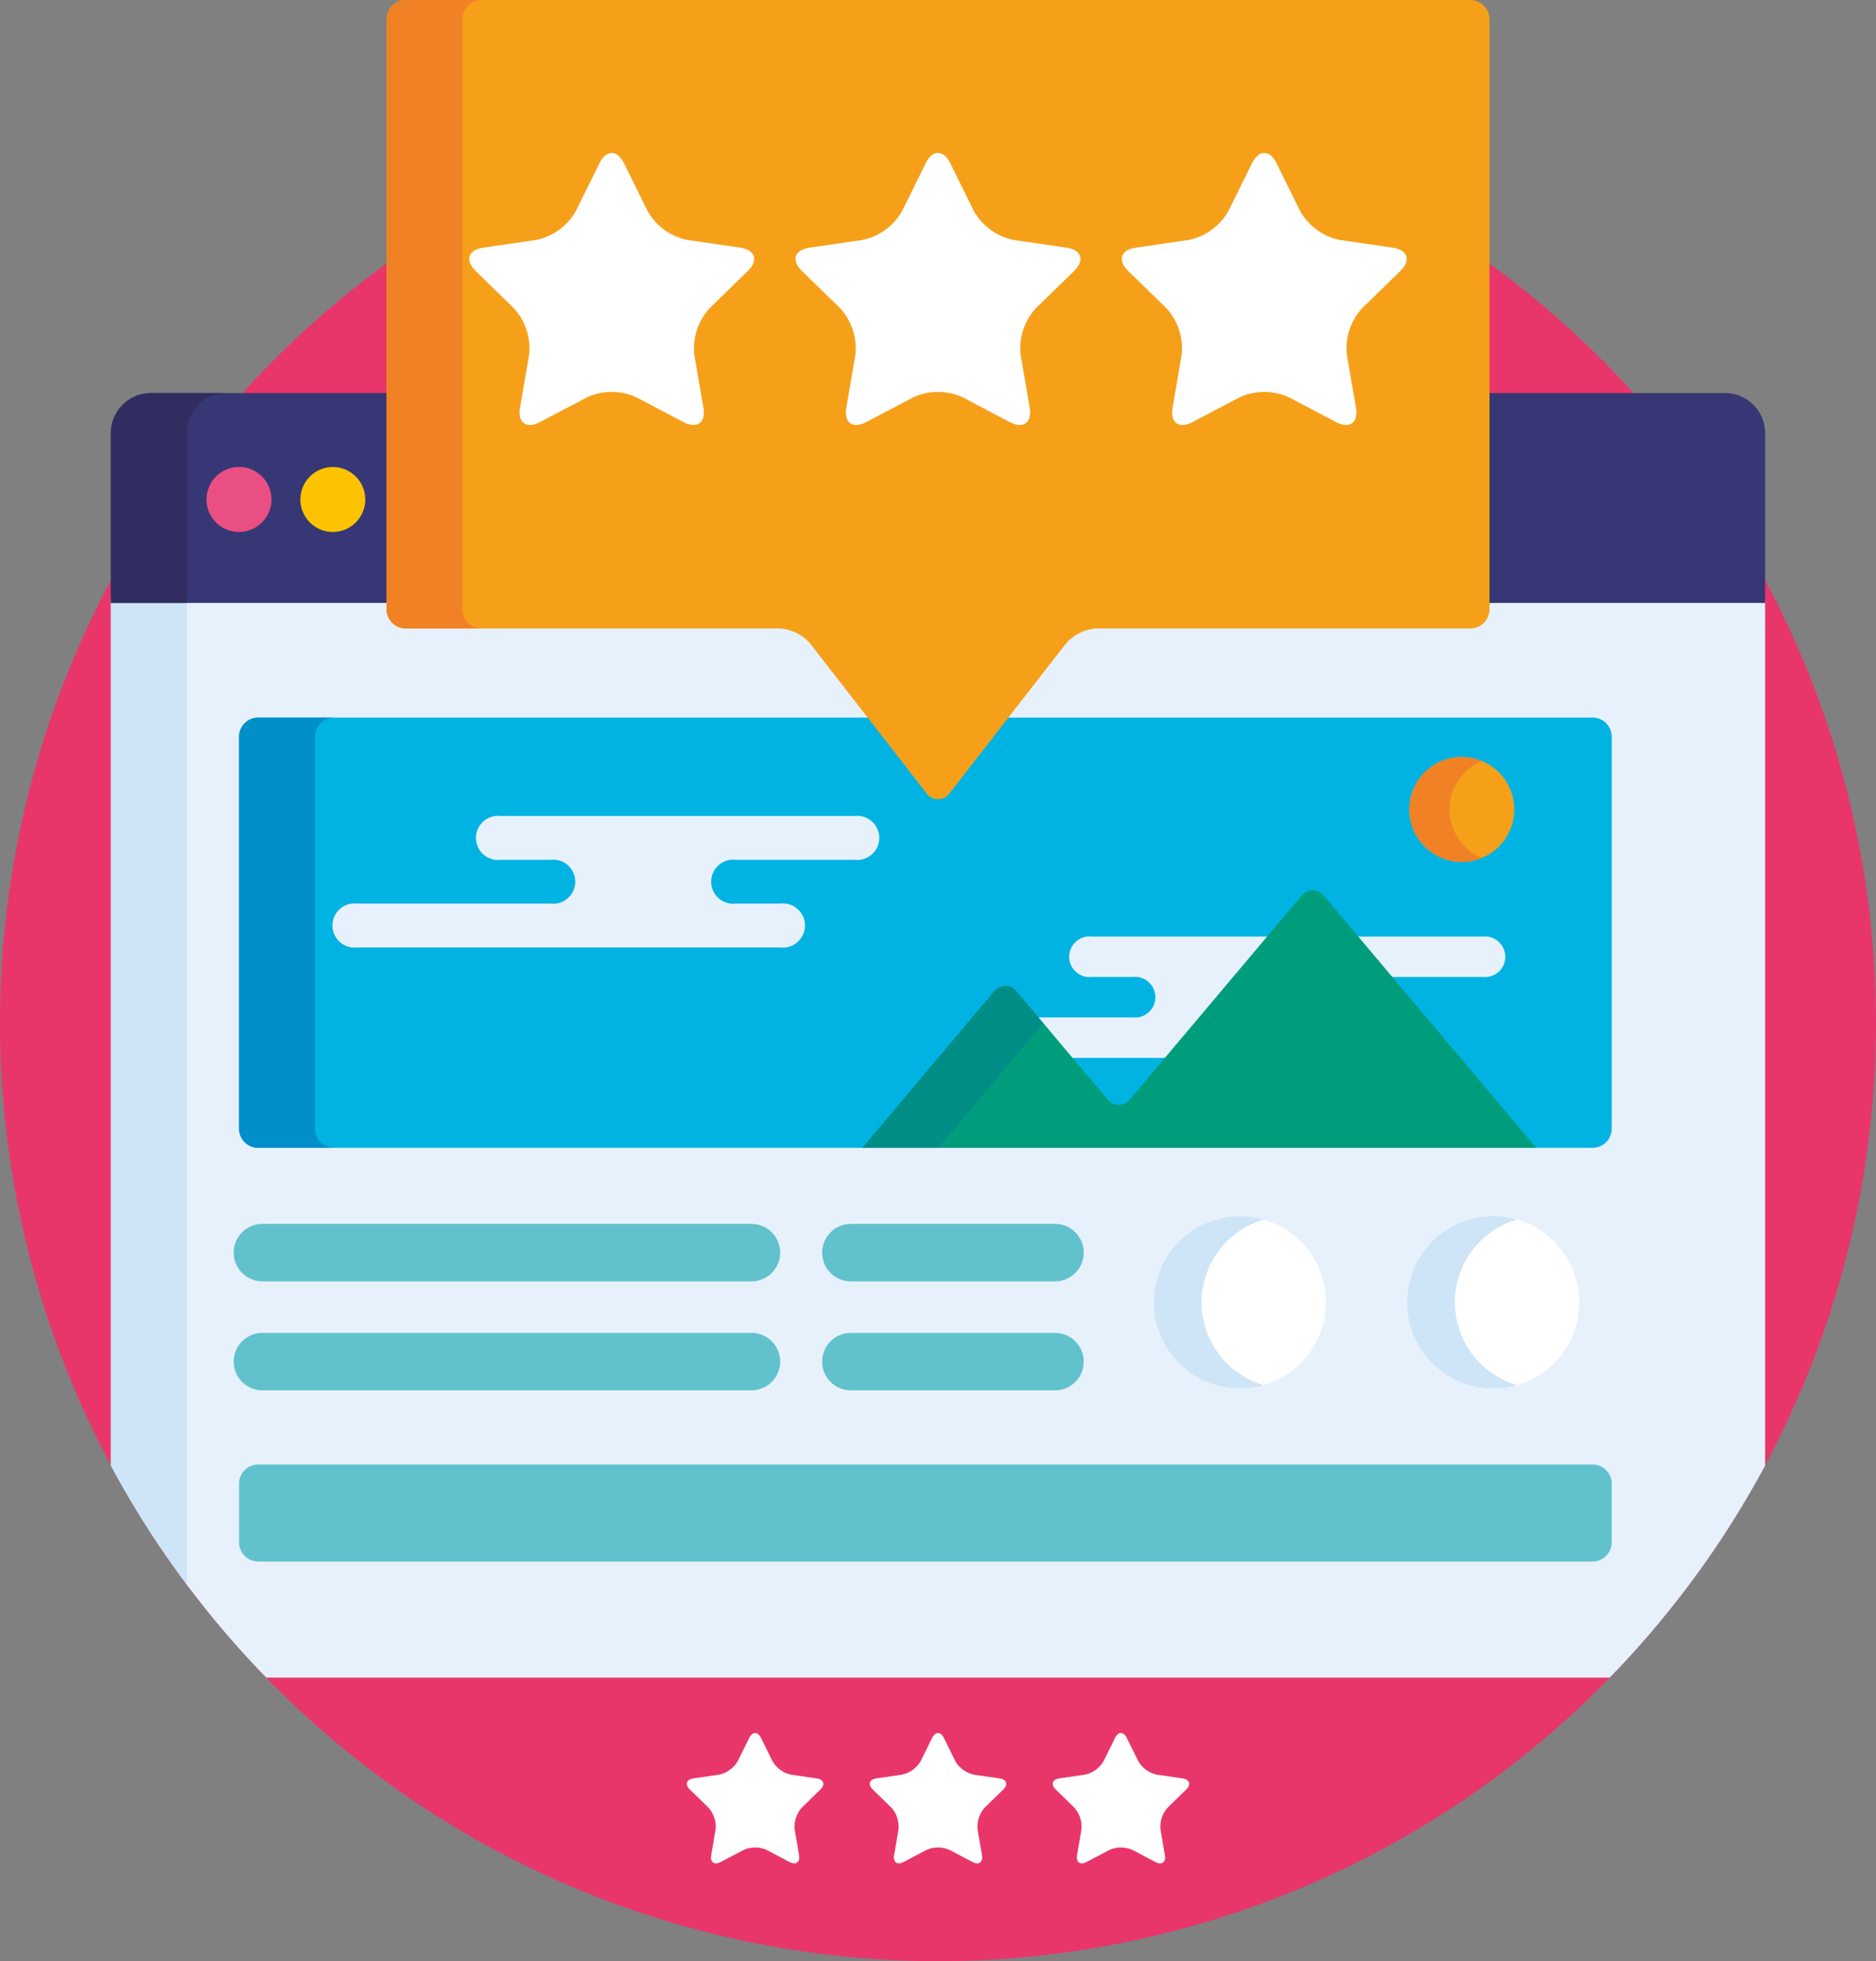 <svg xmlns="http://www.w3.org/2000/svg" width="153.126" height="160" viewBox="0 0 153.126 160">
  <rect x="0" y="0" width="153.126" height="160" fill="#808080" stroke="none"/>
  <g id="Grupo_8277" data-name="Grupo 8277" transform="translate(-1019.646 -6990)">
    <path id="Trazado_5042" data-name="Trazado 5042" d="M902.209,6.875a76.563,76.563,0,1,1-76.563,76.563A76.563,76.563,0,0,1,902.209,6.875" transform="translate(194 6990)" fill="#e8366b"/>
    <path id="Trazado_5043" data-name="Trazado 5043" d="M946.909,48.88v.832a1.252,1.252,0,0,1-1.25,1.25H915.165a3.9,3.9,0,0,0-2.768,1.354L902.921,64.5a.848.848,0,0,1-1.425,0L892.02,52.316a3.9,3.9,0,0,0-2.768-1.354H858.758a1.252,1.252,0,0,1-1.25-1.25V48.88H834.694v70.686a76.816,76.816,0,0,0,12.686,17.3H957.038a76.86,76.86,0,0,0,12.685-17.3V48.88Z" transform="translate(194 6990)" fill="#e7f1fc"/>
    <path id="Trazado_5044" data-name="Trazado 5044" d="M834.7,48.88v70.686a76.616,76.616,0,0,0,6.2,9.718V48.88Z" transform="translate(194 6990)" fill="#cee4f7"/>
    <path id="Trazado_5045" data-name="Trazado 5045" d="M955.638,58.543H907.555l-4.634,5.96a.848.848,0,0,1-1.425,0l-4.634-5.96h-50.14A1.567,1.567,0,0,0,845.16,60.1v31.98a1.567,1.567,0,0,0,1.562,1.562H955.638a1.567,1.567,0,0,0,1.562-1.562V60.1a1.567,1.567,0,0,0-1.562-1.562" transform="translate(194 6990)" fill="#00b3e2"/>
    <path id="Trazado_5046" data-name="Trazado 5046" d="M851.361,92.085V60.106a1.568,1.568,0,0,1,1.562-1.563h-6.2a1.568,1.568,0,0,0-1.563,1.563V92.085a1.567,1.567,0,0,0,1.563,1.562h6.2a1.567,1.567,0,0,1-1.562-1.562" transform="translate(194 6990)" fill="#008fc8"/>
    <path id="Trazado_5047" data-name="Trazado 5047" d="M938.884,79.707h7.786a1.66,1.66,0,1,0,0-3.3H936.1Z" transform="translate(194 6990)" fill="#e7f1fc"/>
    <path id="Trazado_5048" data-name="Trazado 5048" d="M914.762,79.707h3.348a1.66,1.66,0,1,1,0,3.3H910l2.782,3.3h8.352l8.346-9.9h-14.72a1.66,1.66,0,1,0,0,3.3" transform="translate(194 6990)" fill="#e7f1fc"/>
    <path id="Trazado_5049" data-name="Trazado 5049" d="M857.508,32.07H837.956a3.271,3.271,0,0,0-3.261,3.261V49.193h22.813Z" transform="translate(194 6990)" fill="#373775"/>
    <path id="Trazado_5050" data-name="Trazado 5050" d="M966.461,32.07H946.909V49.193h22.814V35.331a3.27,3.27,0,0,0-3.262-3.261" transform="translate(194 6990)" fill="#373775"/>
    <path id="Trazado_5051" data-name="Trazado 5051" d="M844.157,32.07h-6.2a3.271,3.271,0,0,0-3.261,3.261V49.193h6.2V35.331a3.271,3.271,0,0,1,3.261-3.261" transform="translate(194 6990)" fill="#322d60"/>
    <path id="Trazado_5052" data-name="Trazado 5052" d="M947.222,1.562A1.567,1.567,0,0,0,945.66,0h-86.9A1.567,1.567,0,0,0,857.2,1.562v48.15a1.567,1.567,0,0,0,1.562,1.562h30.494a3.618,3.618,0,0,1,2.522,1.234l9.476,12.187a1.159,1.159,0,0,0,1.918,0l9.476-12.187a3.618,3.618,0,0,1,2.521-1.234h30.494a1.567,1.567,0,0,0,1.563-1.562Z" transform="translate(194 6990)" fill="#f6a01a"/>
    <path id="Trazado_5053" data-name="Trazado 5053" d="M863.4,49.712V1.562A1.567,1.567,0,0,1,864.959,0h-6.2A1.568,1.568,0,0,0,857.2,1.562v48.15a1.568,1.568,0,0,0,1.563,1.562h6.2a1.567,1.567,0,0,1-1.562-1.562" transform="translate(194 6990)" fill="#f08225"/>
    <path id="Trazado_5054" data-name="Trazado 5054" d="M845.152,43.4a2.651,2.651,0,1,1,1.875-.775,2.681,2.681,0,0,1-1.875.775" transform="translate(194 6990)" fill="#ea4f84"/>
    <path id="Trazado_5055" data-name="Trazado 5055" d="M852.81,43.4a2.649,2.649,0,1,1,1.878-.778,2.664,2.664,0,0,1-1.878.778" transform="translate(194 6990)" fill="#fdc300"/>
    <path id="Trazado_5056" data-name="Trazado 5056" d="M917.879,89.688a1.166,1.166,0,0,1-1.839,0l-7.414-8.8a1.165,1.165,0,0,0-1.838,0L896.036,93.647h55.007L933.711,73.085a1.165,1.165,0,0,0-1.838,0Z" transform="translate(194 6990)" fill="#009d7d"/>
    <path id="Trazado_5057" data-name="Trazado 5057" d="M908.626,80.891a1.165,1.165,0,0,0-1.838,0L896.035,93.647h6.2l8.571-10.168Z" transform="translate(194 6990)" fill="#008d86"/>
    <path id="Trazado_5058" data-name="Trazado 5058" d="M940.686,66.04a4.278,4.278,0,1,0,4.278-4.278,4.279,4.279,0,0,0-4.278,4.278" transform="translate(194 6990)" fill="#f6a01a"/>
    <path id="Trazado_5059" data-name="Trazado 5059" d="M943.961,66.04a4.279,4.279,0,0,1,2.641-3.952,4.279,4.279,0,1,0,0,7.9,4.28,4.28,0,0,1-2.641-3.953" transform="translate(194 6990)" fill="#f08225"/>
    <path id="Trazado_5060" data-name="Trazado 5060" d="M874.575,13.32c.552-1.118,1.454-1.118,2.005,0l1.927,3.9a4.844,4.844,0,0,0,3.245,2.358l4.308.627c1.234.178,1.513,1.036.621,1.906l-3.118,3.04a4.842,4.842,0,0,0-1.24,3.814l.736,4.292c.212,1.228-.519,1.759-1.622,1.179l-3.855-2.026a4.838,4.838,0,0,0-4.01,0l-3.855,2.026c-1.1.58-1.833.049-1.622-1.179l.737-4.292a4.843,4.843,0,0,0-1.241-3.814l-3.117-3.04c-.893-.87-.613-1.727.619-1.906l4.309-.627a4.84,4.84,0,0,0,3.245-2.358Z" transform="translate(194 6990)" fill="#fff"/>
    <path id="Trazado_5061" data-name="Trazado 5061" d="M901.206,13.32c.552-1.118,1.455-1.118,2.006,0l1.927,3.9a4.845,4.845,0,0,0,3.244,2.358l4.31.627c1.234.178,1.512,1.036.62,1.906l-3.119,3.04a4.845,4.845,0,0,0-1.239,3.814l.737,4.292c.211,1.228-.521,1.759-1.623,1.179l-3.854-2.026a4.843,4.843,0,0,0-4.012,0l-3.854,2.026c-1.1.58-1.833.049-1.622-1.179l.737-4.292a4.849,4.849,0,0,0-1.24-3.814l-3.118-3.04c-.893-.87-.613-1.727.619-1.906l4.309-.627a4.842,4.842,0,0,0,3.245-2.358Z" transform="translate(194 6990)" fill="#fff"/>
    <path id="Trazado_5062" data-name="Trazado 5062" d="M927.838,13.32c.552-1.118,1.454-1.118,2.005,0l1.927,3.9a4.842,4.842,0,0,0,3.245,2.358l4.309.627c1.234.178,1.512,1.036.62,1.906l-3.119,3.04a4.845,4.845,0,0,0-1.239,3.814l.736,4.292c.212,1.228-.519,1.759-1.621,1.179l-3.856-2.026a4.84,4.84,0,0,0-4.011,0l-3.853,2.026c-1.1.58-1.834.049-1.623-1.179l.736-4.292a4.841,4.841,0,0,0-1.239-3.814l-3.118-3.04c-.892-.87-.613-1.727.62-1.906l4.308-.627a4.84,4.84,0,0,0,3.245-2.358Z" transform="translate(194 6990)" fill="#fff"/>
    <path id="Trazado_5063" data-name="Trazado 5063" d="M886.934,104.538h-39.82a2.344,2.344,0,1,1,0-4.687h39.82a2.344,2.344,0,1,1,0,4.687" transform="translate(194 6990)" fill="#61c2ce"/>
    <path id="Trazado_5064" data-name="Trazado 5064" d="M886.934,113.429h-39.82a2.344,2.344,0,1,1,0-4.687h39.82a2.344,2.344,0,1,1,0,4.687" transform="translate(194 6990)" fill="#61c2ce"/>
    <path id="Trazado_5065" data-name="Trazado 5065" d="M911.71,104.538H895.146a2.344,2.344,0,1,1,0-4.687H911.71a2.344,2.344,0,1,1,0,4.687" transform="translate(194 6990)" fill="#61c2ce"/>
    <path id="Trazado_5066" data-name="Trazado 5066" d="M911.71,113.429H895.146a2.344,2.344,0,1,1,0-4.687H911.71a2.344,2.344,0,1,1,0,4.687" transform="translate(194 6990)" fill="#61c2ce"/>
    <path id="Trazado_5067" data-name="Trazado 5067" d="M895.4,66.572h-28.89a1.8,1.8,0,1,0,0,3.574h4.07a1.8,1.8,0,1,1,0,3.573H854.793a1.8,1.8,0,1,0,0,3.575H889.34a1.8,1.8,0,1,0,0-3.575h-3.625a1.8,1.8,0,1,1,0-3.573H895.4a1.8,1.8,0,1,0,0-3.574" transform="translate(194 6990)" fill="#e7f1fc"/>
    <path id="Rectángulo_5157" data-name="Rectángulo 5157" d="M1.562,0H110.479a1.562,1.562,0,0,1,1.562,1.562V6.355a1.562,1.562,0,0,1-1.562,1.562H1.563A1.563,1.563,0,0,1,0,6.354V1.562A1.562,1.562,0,0,1,1.562,0Z" transform="translate(1039.16 7109.478)" fill="#61c2ce"/>
    <path id="Trazado_5068" data-name="Trazado 5068" d="M926.843,99.219a7.031,7.031,0,1,1-7.031,7.031,7.031,7.031,0,0,1,7.031-7.031" transform="translate(194 6990)" fill="#fff"/>
    <path id="Trazado_5069" data-name="Trazado 5069" d="M947.521,99.219a7.031,7.031,0,1,1-7.031,7.031,7.031,7.031,0,0,1,7.031-7.031" transform="translate(194 6990)" fill="#fff"/>
    <path id="Trazado_5070" data-name="Trazado 5070" d="M923.721,106.248A7.032,7.032,0,0,1,928.8,99.5a7.03,7.03,0,1,0,0,13.507,7.033,7.033,0,0,1-5.077-6.754" transform="translate(194 6990)" fill="#cee4f7"/>
    <path id="Trazado_5071" data-name="Trazado 5071" d="M944.4,106.248a7.032,7.032,0,0,1,5.076-6.753,7.03,7.03,0,1,0,0,13.507,7.033,7.033,0,0,1-5.076-6.754" transform="translate(194 6990)" fill="#cee4f7"/>
    <path id="Trazado_5072" data-name="Trazado 5072" d="M886.8,141.789c.264-.535.7-.535.961,0l.923,1.87a2.316,2.316,0,0,0,1.554,1.13l2.064.3c.591.086.725.5.3.914l-1.493,1.455a2.318,2.318,0,0,0-.594,1.827l.352,2.056c.1.589-.248.843-.777.566l-1.846-.972a2.327,2.327,0,0,0-1.922,0l-1.846.972c-.528.277-.878.023-.777-.566l.353-2.056a2.326,2.326,0,0,0-.594-1.827L881.958,146c-.427-.418-.293-.828.3-.914l2.064-.3a2.314,2.314,0,0,0,1.554-1.13Z" transform="translate(194 6990)" fill="#fff"/>
    <path id="Trazado_5073" data-name="Trazado 5073" d="M901.728,141.789c.264-.535.7-.535.961,0l.923,1.87a2.319,2.319,0,0,0,1.554,1.13l2.065.3c.591.086.723.5.3.914l-1.494,1.455a2.321,2.321,0,0,0-.593,1.827l.353,2.056c.1.589-.25.843-.777.566l-1.847-.972a2.324,2.324,0,0,0-1.921,0l-1.846.972c-.529.277-.879.023-.777-.566l.353-2.056a2.326,2.326,0,0,0-.594-1.827L896.89,146c-.428-.418-.293-.828.3-.914l2.064-.3a2.317,2.317,0,0,0,1.554-1.13Z" transform="translate(194 6990)" fill="#fff"/>
    <path id="Trazado_5074" data-name="Trazado 5074" d="M916.66,141.789c.265-.535.7-.535.96,0l.924,1.87a2.314,2.314,0,0,0,1.554,1.13l2.064.3c.591.086.724.5.3.914l-1.494,1.455a2.317,2.317,0,0,0-.593,1.827l.352,2.056c.1.589-.249.843-.777.566l-1.846-.972a2.324,2.324,0,0,0-1.921,0l-1.846.972c-.528.277-.879.023-.778-.566l.353-2.056a2.321,2.321,0,0,0-.593-1.827L911.822,146c-.427-.418-.293-.828.3-.914l2.064-.3a2.317,2.317,0,0,0,1.554-1.13Z" transform="translate(194 6990)" fill="#fff"/>
  </g>
</svg>
